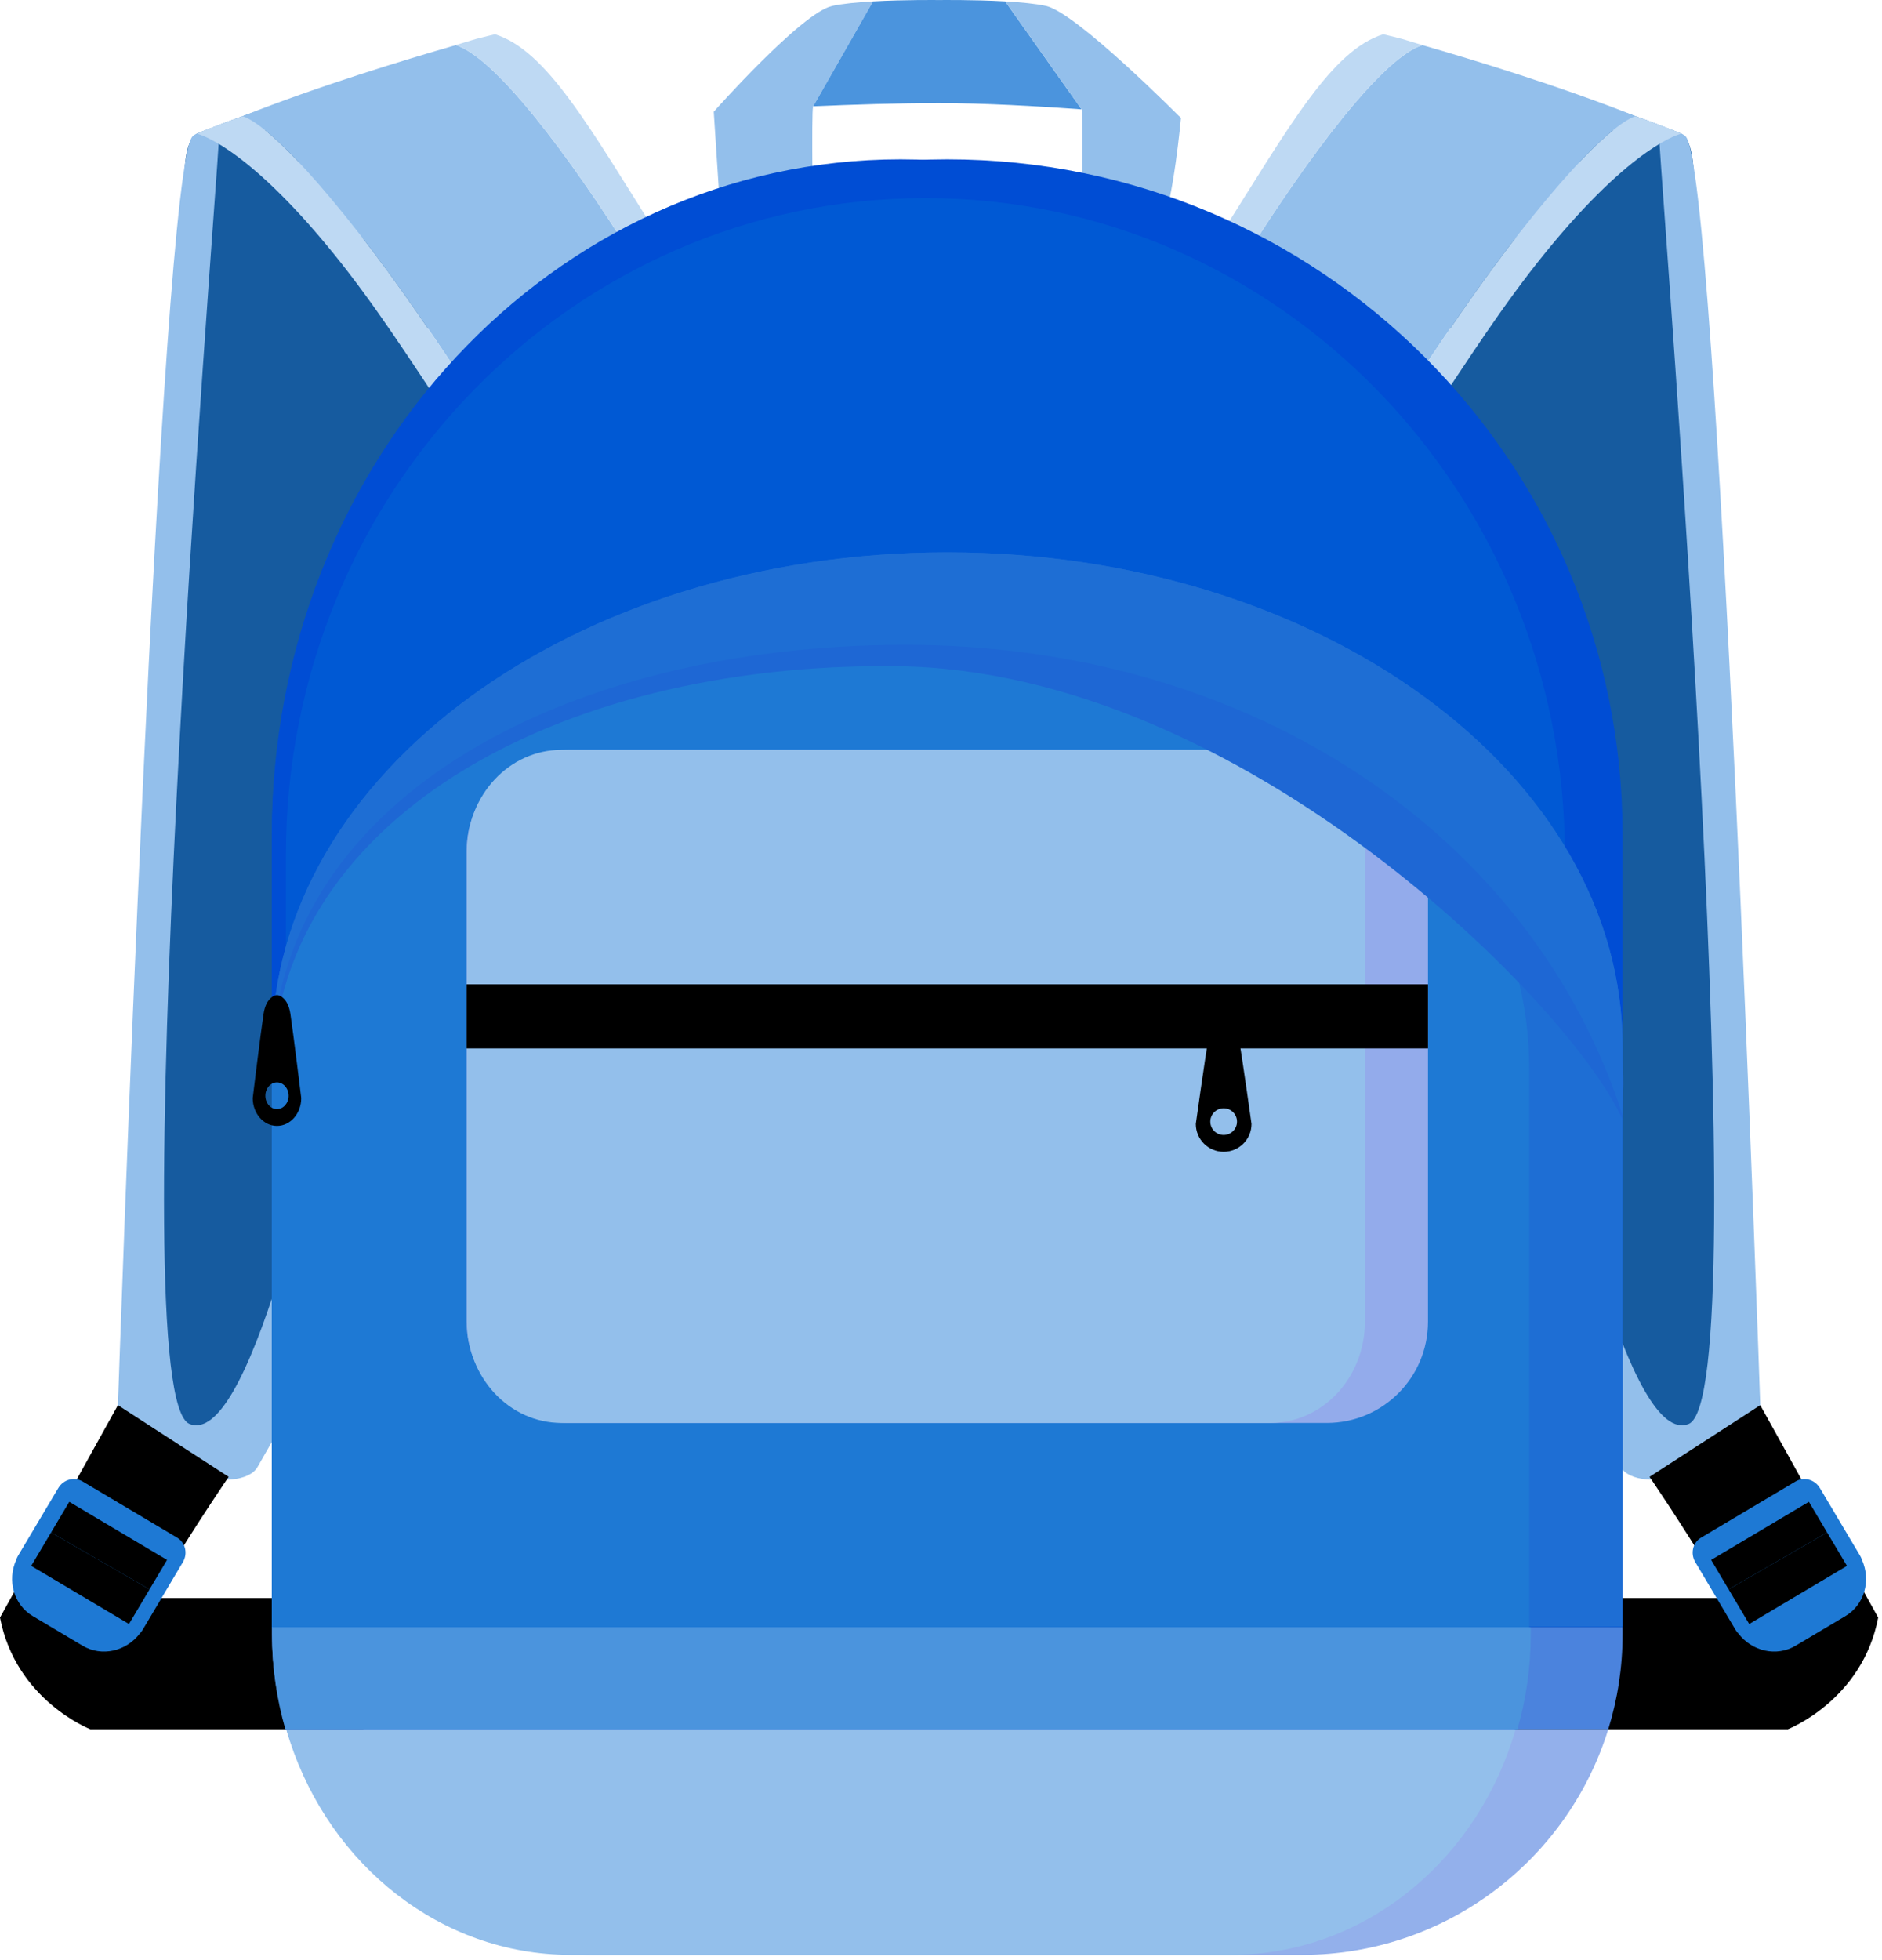 <?xml version="1.0" encoding="UTF-8" standalone="no"?>
<!DOCTYPE svg PUBLIC "-//W3C//DTD SVG 1.1//EN" "http://www.w3.org/Graphics/SVG/1.1/DTD/svg11.dtd">
<svg width="100%" height="100%" viewBox="0 0 145 151" version="1.1" xmlns="http://www.w3.org/2000/svg" xmlns:xlink="http://www.w3.org/1999/xlink" xml:space="preserve" xmlns:serif="http://www.serif.com/" style="fill-rule:evenodd;clip-rule:evenodd;stroke-linejoin:round;stroke-miterlimit:2;">
    <g transform="matrix(1,0,0,1,-211.785,-41.293)">
        <g transform="matrix(1,0,0,1,178.666,1.6)">
            <g transform="matrix(1,0,0,1,5.551,6.902)">
                <path d="M64.496,65.074C64.496,65.074 62.704,62.153 60.526,58.624C60.603,54.931 60.307,52.816 59.465,52.565L57.504,53.742C55.136,49.929 53.032,46.58 52.841,46.41C52.602,46.197 56.835,40.823 54.244,40.009C51.922,39.28 42.736,43.091 42.736,43.091C41.189,43.992 41.724,49.829 42.736,55.806C42.734,55.832 38.841,118.644 38.789,136.25C38.775,141.035 37.701,146.077 40.698,146.973C43.695,147.868 46.851,146.165 47.747,143.167C47.747,143.167 54.809,121.031 55.474,113.362C57.211,93.343 59.217,76.812 60.092,66.062C62.65,65.479 64.496,65.074 64.496,65.074Z" style="fill:rgb(22,91,159);fill-rule:nonzero;"/>
            </g>
        </g>
        <g transform="matrix(1,0,0,1,178.666,1.6)">
            <g transform="matrix(1,0,0,1,5.551,6.902)">
                <path d="M50.956,48.066C51.772,49.224 61.202,53.57 65.098,59.903C62.633,60.639 50.845,145.882 42.176,142.477C36.787,140.36 44.116,49.398 44.436,43.517C47.211,42.416 50.251,43.009 52.031,42.618C51.722,43.22 51.365,43.826 51.191,44.119C50.654,45.028 49.678,46.681 50.956,48.066ZM47.409,145.79C76.967,94.877 71.513,58.49 71.061,58.086C70.822,57.874 56.835,40.823 54.244,40.009C51.922,39.28 42.736,43.091 42.736,43.091C42.685,43.121 42.542,43.159 42.411,43.287C39.886,45.766 36.654,141.027 36.654,141.027C38.277,146.548 46.134,147.987 47.409,145.79Z" style="fill:rgb(147,191,235);fill-rule:nonzero;"/>
            </g>
        </g>
        <g transform="matrix(1,0,0,1,178.666,1.6)">
            <g transform="matrix(1,0,0,1,5.551,6.902)">
                <path d="M34.533,165.993L55.567,165.993L55.567,155.882L28.785,155.882L34.533,165.993Z" style="fill-rule:nonzero;"/>
            </g>
        </g>
        <g transform="matrix(1,0,0,1,178.666,1.6)">
            <g transform="matrix(1,0,0,1,5.551,6.902)">
                <path d="M45.185,146.548C45.185,146.548 35.65,160.443 34.533,165.993C34.533,165.993 28.785,163.766 27.568,157.389L36.654,141.027L45.185,146.548Z" style="fill-rule:nonzero;"/>
            </g>
        </g>
        <g transform="matrix(1,0,0,1,178.666,1.6)">
            <g transform="matrix(1,0,0,1,5.551,6.902)">
                <path d="M39.092,155.215L37.505,157.884L29.973,153.407L31.504,150.832L32.906,148.472L40.438,152.949L39.092,155.215Z" style="fill:url(#_Linear1);"/>
            </g>
        </g>
        <g transform="matrix(1,0,0,1,178.666,1.6)">
            <g transform="matrix(1,0,0,1,5.551,6.902)">
                <path d="M41.658,153.119L38.6,158.265L38.597,158.27L38.596,158.27L38.552,158.345C38.495,158.44 38.427,158.525 38.353,158.601C37.299,159.99 35.409,160.434 33.934,159.558L30.094,157.275C28.619,156.399 28.106,154.526 28.821,152.936C28.854,152.836 28.895,152.735 28.952,152.639L32.058,147.414C32.452,146.751 33.287,146.521 33.923,146.898L41.219,151.235C41.855,151.612 42.052,152.457 41.658,153.119Z" style="fill:rgb(30,121,212);fill-rule:nonzero;"/>
            </g>
        </g>
        <g transform="matrix(1,0,0,1,178.666,1.6)">
            <g transform="matrix(1,0,0,1,5.551,6.902)">
                <path d="M32.906,148.472L40.438,152.949L39.092,155.215L31.504,150.832L32.906,148.472Z" style="fill-rule:nonzero;"/>
            </g>
        </g>
        <g transform="matrix(1,0,0,1,178.666,1.6)">
            <g transform="matrix(1,0,0,1,5.551,6.902)">
                <path d="M39.092,155.215L37.505,157.884L29.973,153.407L31.504,150.832L39.092,155.215Z" style="fill-rule:nonzero;"/>
            </g>
        </g>
        <g transform="matrix(1,0,0,1,178.666,1.6)">
            <g transform="matrix(1,0,0,1,5.551,6.902)">
                <path d="M55.224,50.759C58.413,54.838 61.244,59.095 64.242,63.601C64.525,64.027 64.813,64.457 65.098,64.885L81.015,59.903C79.329,57.338 77.741,54.825 76.242,52.448C71.425,44.81 65.784,37.241 62.686,36.267C58.831,37.373 52.072,39.43 46.228,41.75C46.234,41.748 46.251,41.741 46.251,41.741C46.678,41.859 48.968,42.757 55.224,50.759Z" style="fill:rgb(147,191,235);fill-rule:nonzero;"/>
            </g>
        </g>
        <g transform="matrix(1,0,0,1,178.666,1.6)">
            <g transform="matrix(1,0,0,1,5.551,6.902)">
                <path d="M76.242,52.448C77.741,54.825 79.329,57.338 81.015,59.903L83.501,59.125C81.676,56.366 79.969,53.66 78.361,51.112C72.864,42.396 69.682,36.683 65.706,35.432C65.706,35.432 64.612,35.69 64.251,35.79C63.857,35.899 62.685,36.267 62.685,36.267L62.686,36.267C65.784,37.241 71.425,44.81 76.242,52.448Z" style="fill:rgb(190,217,243);fill-rule:nonzero;"/>
            </g>
        </g>
        <g transform="matrix(1,0,0,1,178.666,1.6)">
            <g transform="matrix(1,0,0,1,5.551,6.902)">
                <path d="M64.242,63.601C61.244,59.095 58.413,54.838 55.224,50.759C48.968,42.757 46.678,41.859 46.251,41.741C46.251,41.741 46.234,41.748 46.228,41.75C46.103,41.794 44.782,42.267 44.366,42.427C43.924,42.596 42.736,43.091 42.736,43.091C42.736,43.091 46.393,43.852 53.25,52.302C56.452,56.248 59.186,60.523 62.156,64.989C62.306,65.214 62.456,65.44 62.607,65.665L65.098,64.885C64.813,64.457 64.525,64.027 64.242,63.601Z" style="fill:rgb(190,217,243);fill-rule:nonzero;"/>
            </g>
        </g>
        <g transform="matrix(1,0,0,1,178.666,1.6)">
            <g transform="matrix(1,0,0,1,5.551,6.902)">
                <path d="M135.346,65.074C135.346,65.074 137.137,62.153 139.316,58.624C139.239,54.931 139.535,52.816 140.377,52.565L142.338,53.742C144.706,49.929 146.81,46.58 147.001,46.41C147.239,46.197 143.007,40.823 145.598,40.009C147.92,39.28 157.106,43.091 157.106,43.091C158.653,43.992 158.118,49.829 157.106,55.806C157.108,55.832 161,118.644 161.053,136.25C161.067,141.035 162.141,146.077 159.144,146.973C156.146,147.868 152.99,146.165 152.095,143.167C152.095,143.167 145.033,121.031 144.368,113.362C142.631,93.343 140.624,76.812 139.75,66.062C137.192,65.479 135.346,65.074 135.346,65.074Z" style="fill:rgb(22,91,159);fill-rule:nonzero;"/>
            </g>
        </g>
        <g transform="matrix(1,0,0,1,178.666,1.6)">
            <g transform="matrix(1,0,0,1,5.551,6.902)">
                <path d="M148.651,44.119C148.477,43.826 148.12,43.22 147.811,42.618C149.59,43.009 152.631,42.416 155.406,43.517C155.726,49.398 163.055,140.36 157.666,142.477C148.997,145.882 137.209,60.639 134.744,59.903C138.64,53.57 148.07,49.224 148.886,48.066C150.164,46.681 149.188,45.028 148.651,44.119ZM163.188,141.027C163.188,141.027 159.956,45.766 157.431,43.287C157.3,43.159 157.157,43.121 157.106,43.091C157.106,43.091 147.92,39.28 145.598,40.009C143.007,40.823 129.02,57.874 128.781,58.086C128.328,58.49 122.875,94.877 152.433,145.79C153.708,147.987 161.565,146.548 163.188,141.027Z" style="fill:rgb(147,191,235);fill-rule:nonzero;"/>
            </g>
        </g>
        <g transform="matrix(1,0,0,1,178.666,1.6)">
            <g transform="matrix(1,0,0,1,5.551,6.902)">
                <path d="M165.309,165.993L144.275,165.993L144.275,155.882L171.057,155.882L165.309,165.993Z" style="fill-rule:nonzero;"/>
            </g>
        </g>
        <g transform="matrix(1,0,0,1,178.666,1.6)">
            <g transform="matrix(1,0,0,1,5.551,6.902)">
                <path d="M154.657,146.548C154.657,146.548 164.192,160.443 165.309,165.993C165.309,165.993 171.057,163.766 172.274,157.389L163.188,141.027L154.657,146.548Z" style="fill-rule:nonzero;"/>
            </g>
        </g>
        <g transform="matrix(1,0,0,1,178.666,1.6)">
            <g transform="matrix(1,0,0,1,5.551,6.902)">
                <path d="M159.404,152.949L166.935,148.472L168.338,150.832L169.868,153.407L162.337,157.884L160.75,155.215L159.404,152.949Z" style="fill:url(#_Linear2);"/>
            </g>
        </g>
        <g transform="matrix(1,0,0,1,178.666,1.6)">
            <g transform="matrix(1,0,0,1,5.551,6.902)">
                <path d="M158.623,151.235L165.919,146.898C166.555,146.521 167.39,146.751 167.783,147.414L170.889,152.639C170.947,152.735 170.988,152.836 171.021,152.936C171.736,154.526 171.222,156.399 169.748,157.275L165.908,159.558C164.433,160.434 162.543,159.99 161.489,158.601C161.415,158.525 161.347,158.44 161.29,158.345L161.242,158.265L158.184,153.119C157.79,152.457 157.987,151.612 158.623,151.235Z" style="fill:rgb(30,121,212);fill-rule:nonzero;"/>
            </g>
        </g>
        <g transform="matrix(1,0,0,1,178.666,1.6)">
            <g transform="matrix(1,0,0,1,5.551,6.902)">
                <path d="M166.935,148.472L159.404,152.949L160.75,155.215L168.338,150.832L166.935,148.472Z" style="fill-rule:nonzero;"/>
            </g>
        </g>
        <g transform="matrix(1,0,0,1,178.666,1.6)">
            <g transform="matrix(1,0,0,1,5.551,6.902)">
                <path d="M160.75,155.215L162.337,157.884L169.868,153.407L168.338,150.832L160.75,155.215Z" style="fill-rule:nonzero;"/>
            </g>
        </g>
        <g transform="matrix(1,0,0,1,178.666,1.6)">
            <g transform="matrix(1,0,0,1,5.551,6.902)">
                <path d="M144.618,50.759C141.429,54.838 138.597,59.095 135.6,63.601C135.316,64.027 135.029,64.457 134.744,64.885L118.827,59.903C120.513,57.338 122.101,54.825 123.6,52.448C128.417,44.81 134.058,37.241 137.156,36.267C141.011,37.373 147.77,39.43 153.614,41.75C153.608,41.748 153.591,41.741 153.591,41.741C153.164,41.859 150.874,42.757 144.618,50.759Z" style="fill:rgb(147,191,235);fill-rule:nonzero;"/>
            </g>
        </g>
        <g transform="matrix(1,0,0,1,178.666,1.6)">
            <g transform="matrix(1,0,0,1,5.551,6.902)">
                <path d="M123.6,52.448C122.101,54.825 120.513,57.338 118.827,59.903L116.341,59.125C118.166,56.366 119.873,53.66 121.48,51.112C126.978,42.396 130.16,36.683 134.136,35.432C134.136,35.432 135.23,35.69 135.591,35.79C135.985,35.899 137.157,36.267 137.157,36.267L137.156,36.267C134.058,37.241 128.417,44.81 123.6,52.448Z" style="fill:rgb(190,217,243);fill-rule:nonzero;"/>
            </g>
        </g>
        <g transform="matrix(1,0,0,1,178.666,1.6)">
            <g transform="matrix(1,0,0,1,5.551,6.902)">
                <path d="M135.6,63.601C138.597,59.095 141.429,54.838 144.618,50.759C150.874,42.757 153.164,41.859 153.591,41.741C153.591,41.741 153.608,41.748 153.614,41.75C153.739,41.794 155.06,42.267 155.476,42.427C155.918,42.596 157.106,43.091 157.106,43.091C157.106,43.091 153.448,43.852 146.592,52.302C143.39,56.248 140.656,60.523 137.686,64.989C137.536,65.214 137.385,65.44 137.235,65.665L134.744,64.885C135.029,64.457 135.316,64.027 135.6,63.601Z" style="fill:rgb(190,217,243);fill-rule:nonzero;"/>
            </g>
        </g>
        <g transform="matrix(1,0,0,1,178.666,1.6)">
            <g transform="matrix(1,0,0,1,5.551,6.902)">
                <path d="M117.015,50.54L110.902,50.487C110.902,50.487 111.046,41.475 110.902,40.993C110.902,40.993 117.158,40.504 118.555,41.883C118.555,41.883 117.994,48.124 117.015,50.54Z" style="fill:rgb(147,191,235);fill-rule:nonzero;"/>
            </g>
        </g>
        <g transform="matrix(1,0,0,1,178.666,1.6)">
            <g transform="matrix(1,0,0,1,5.551,6.902)">
                <path d="M83.155,50.52L90.212,50.487C90.212,50.487 90.069,41.475 90.212,40.993C90.212,40.993 85.98,39.371 82.559,41.399L83.155,50.52Z" style="fill:rgb(147,191,235);fill-rule:nonzero;"/>
            </g>
        </g>
        <g transform="matrix(1,0,0,1,178.666,1.6)">
            <g transform="matrix(1,0,0,1,5.551,6.902)">
                <path d="M91.673,33.253C89.305,33.787 82.559,41.399 82.559,41.399C82.559,41.399 85.9,41.169 90.22,40.979L94.83,32.899C93.62,32.967 92.455,33.076 91.673,33.253Z" style="fill:rgb(147,191,235);fill-rule:nonzero;"/>
            </g>
        </g>
        <g transform="matrix(1,0,0,1,178.666,1.6)">
            <g transform="matrix(1,0,0,1,5.551,6.902)">
                <path d="M99.921,32.795C99.921,32.795 97.283,32.761 94.83,32.899L90.22,40.979C93.243,40.847 96.745,40.734 99.921,40.734C103.362,40.734 107.439,40.963 110.902,41.216L105.012,32.899C102.558,32.761 99.921,32.795 99.921,32.795Z" style="fill:rgb(75,148,221);fill-rule:nonzero;"/>
            </g>
        </g>
        <g transform="matrix(1,0,0,1,178.666,1.6)">
            <g transform="matrix(1,0,0,1,5.551,6.902)">
                <path d="M108.169,33.253C107.387,33.076 106.221,32.967 105.012,32.899L110.902,41.216C115.203,41.53 118.555,41.883 118.555,41.883C118.555,41.883 110.537,33.787 108.169,33.253Z" style="fill:rgb(147,191,235);fill-rule:nonzero;"/>
            </g>
        </g>
        <g transform="matrix(1,0,0,1,178.666,1.6)">
            <g transform="matrix(1,0,0,1,5.551,6.902)">
                <path d="M152.582,158.131L152.582,97.092C152.582,68.358 129.287,45.064 100.553,45.064C71.818,45.064 48.524,68.358 48.524,97.092L48.525,135.053L48.525,158.133L152.582,158.131Z" style="fill:rgb(0,77,212);fill-rule:nonzero;"/>
            </g>
        </g>
        <g transform="matrix(1,0,0,1,178.666,1.6)">
            <g transform="matrix(0.931,0,0,1,8.884,6.902)">
                <path d="M152.582,158.131L152.582,97.092C152.582,68.358 129.287,45.064 100.553,45.064C71.818,45.064 48.524,68.358 48.524,97.092L48.525,135.053L48.525,158.133L152.582,158.131Z" style="fill:rgb(0,77,212);fill-rule:nonzero;"/>
            </g>
        </g>
        <g transform="matrix(1,0,0,1,178.666,1.6)">
            <g transform="matrix(0.947,0,0,0.973,9.193,11.105)">
                <path d="M152.582,158.131L152.582,97.092C152.582,68.358 129.287,45.064 100.553,45.064C71.818,45.064 48.524,68.358 48.524,97.092L48.525,135.053L48.525,158.133L152.582,158.131Z" style="fill:rgb(0,89,212);fill-rule:nonzero;"/>
            </g>
        </g>
        <g transform="matrix(1,0,0,1,178.666,1.6)">
            <g transform="matrix(1,0,0,0.732,5.551,49.254)">
                <path d="M152.582,158.131L152.582,97.092C152.582,68.358 129.287,45.064 100.553,45.064C71.818,45.064 48.524,68.358 48.524,97.092L48.525,135.053L48.525,158.133L152.582,158.131Z" style="fill:rgb(30,110,212);fill-rule:nonzero;"/>
            </g>
        </g>
        <g transform="matrix(1,0,0,1,178.666,1.6)">
            <g transform="matrix(0.931,0,0,0.706,8.884,53.443)">
                <path d="M152.582,158.131L152.582,97.092C152.582,68.358 129.287,45.064 100.553,45.064C71.818,45.064 48.524,68.358 48.524,97.092L48.525,135.053L48.525,158.133L152.582,158.131Z" style="fill:rgb(30,121,212);fill-rule:nonzero;"/>
            </g>
        </g>
        <g transform="matrix(1,0,0,1,178.666,1.6)">
            <g transform="matrix(1,0,0,1,5.551,6.902)">
                <path d="M72.117,183.345C72.482,183.361 72.847,183.373 73.216,183.373L127.89,183.373C128.259,183.373 128.625,183.361 128.989,183.345C139.597,182.88 148.464,175.724 151.478,165.993L49.629,165.993C52.642,175.724 61.509,182.88 72.117,183.345Z" style="fill:rgb(147,176,235);fill-rule:nonzero;"/>
            </g>
        </g>
        <g transform="matrix(1,0,0,1,178.666,1.6)">
            <g transform="matrix(0.93,0,0,1,9.016,6.902)">
                <path d="M72.117,183.345C72.482,183.361 72.847,183.373 73.216,183.373L127.89,183.373C128.259,183.373 128.625,183.361 128.989,183.345C139.597,182.88 148.464,175.724 151.478,165.993L49.629,165.993C52.642,175.724 61.509,182.88 72.117,183.345Z" style="fill:rgb(147,191,235);fill-rule:nonzero;"/>
            </g>
        </g>
        <g transform="matrix(1,0,0,1,178.666,1.6)">
            <g transform="matrix(1,0,0,1,5.551,6.902)">
                <path d="M48.524,158.133L48.524,158.685L48.524,158.133Z" style="fill:rgb(247,192,3);fill-rule:nonzero;"/>
            </g>
        </g>
        <g transform="matrix(1,0,0,1,178.666,1.6)">
            <g transform="matrix(1,0,0,1,5.551,6.902)">
                <path d="M48.524,158.133L48.524,158.685C48.525,161.23 48.913,163.683 49.629,165.993L151.478,165.993C152.194,163.682 152.582,161.228 152.582,158.682L152.582,158.133L48.524,158.133Z" style="fill:rgb(75,131,221);fill-rule:nonzero;"/>
            </g>
        </g>
        <g transform="matrix(1,0,0,1,178.666,1.6)">
            <g transform="matrix(0.932,0,0,1,8.851,6.902)">
                <path d="M48.524,158.133L48.524,158.685C48.525,161.23 48.913,163.683 49.629,165.993L151.478,165.993C152.194,163.682 152.582,161.228 152.582,158.682L152.582,158.133L48.524,158.133Z" style="fill:rgb(75,148,221);fill-rule:nonzero;"/>
            </g>
        </g>
        <g transform="matrix(1,0,0,1,178.666,1.6)">
            <g transform="matrix(1,0,0,1,5.551,6.902)">
                <path d="M137.588,134.6C137.588,138.906 134.097,142.397 129.791,142.397L71.315,142.397C67.009,142.397 63.518,138.906 63.518,134.6L63.518,98.346C63.518,94.04 67.009,90.549 71.315,90.549L129.791,90.549C134.097,90.549 137.588,94.04 137.588,98.346L137.588,134.6Z" style="fill:rgb(147,171,235);fill-rule:nonzero;"/>
            </g>
        </g>
        <g transform="matrix(1,0,0,1,178.666,1.6)">
            <g transform="matrix(0.934,0,0,1,9.771,6.902)">
                <path d="M137.588,134.6C137.588,138.906 134.097,142.397 129.791,142.397L71.315,142.397C67.009,142.397 63.518,138.906 63.518,134.6L63.518,98.346C63.518,94.04 67.009,90.549 71.315,90.549L129.791,90.549C134.097,90.549 137.588,94.04 137.588,98.346L137.588,134.6Z" style="fill:rgb(147,191,235);fill-rule:nonzero;"/>
            </g>
        </g>
        <g transform="matrix(1,0,0,1,178.666,1.6)">
            <g transform="matrix(1,0,0,1,5.551,6.902)">
                <rect x="63.518" y="108.611" width="74.07" height="4.938" style="fill-rule:nonzero;"/>
            </g>
        </g>
        <g transform="matrix(1,0,0,1,178.666,1.6)">
            <g transform="matrix(0.986,0,0,0.716,6.21,51.774)">
                <path d="M152.582,158.131L154.033,103.468C150.115,91.402 124.421,55.222 97.34,54.797C70.582,54.377 48.524,71.606 48.524,99.3L48.524,97.092C48.524,68.358 71.818,45.064 100.553,45.064C129.287,45.064 154.131,71.057 154.131,99.791L152.582,158.131Z" style="fill:rgb(30,103,212);fill-rule:nonzero;"/>
            </g>
        </g>
        <g transform="matrix(1,0,0,1,178.666,1.6)">
            <g transform="matrix(1,0,0,0.732,5.551,49.254)">
                <path d="M152.582,158.131L152.582,104.301C145.637,74.877 124.1,54.797 97.34,54.797C70.578,54.797 48.524,71.606 48.524,99.3L48.524,97.092C48.524,68.358 71.818,45.064 100.553,45.064C129.287,45.064 152.582,68.358 152.582,97.092L152.582,158.131Z" style="fill:rgb(30,110,212);fill-rule:nonzero;"/>
            </g>
        </g>
        <g transform="matrix(1,0,0,1,178.666,1.6)">
            <g transform="matrix(1,0,0,1,5.551,6.902)">
                <path d="M121.846,120.216C121.278,120.216 120.818,119.756 120.818,119.188C120.818,118.62 121.278,118.16 121.846,118.16C122.414,118.16 122.874,118.62 122.874,119.188C122.874,119.756 122.414,120.216 121.846,120.216ZM123.031,112.872C122.803,111.558 121.931,111.412 121.846,111.436C121.761,111.412 120.888,111.558 120.661,112.872C120.38,114.489 119.7,119.366 119.7,119.366C119.7,120.552 120.661,121.512 121.846,121.512C123.031,121.512 123.992,120.552 123.992,119.366C123.992,119.366 123.311,114.489 123.031,112.872Z" style="fill-rule:nonzero;"/>
            </g>
        </g>
        <g transform="matrix(1,0,0,1,178.666,1.6)">
            <g transform="matrix(0.871,0,0,1,-51.669,4.909)">
                <path d="M121.846,120.216C121.278,120.216 120.818,119.756 120.818,119.188C120.818,118.62 121.278,118.16 121.846,118.16C122.414,118.16 122.874,118.62 122.874,119.188C122.874,119.756 122.414,120.216 121.846,120.216ZM123.031,112.872C122.803,111.558 121.931,111.412 121.846,111.436C121.761,111.412 120.888,111.558 120.661,112.872C120.38,114.489 119.7,119.366 119.7,119.366C119.7,120.552 120.661,121.512 121.846,121.512C123.031,121.512 123.992,120.552 123.992,119.366C123.992,119.366 123.311,114.489 123.031,112.872Z" style="fill-rule:nonzero;"/>
            </g>
        </g>
    </g>
    <defs>
        <linearGradient id="_Linear1" x1="0" y1="0" x2="1" y2="0" gradientUnits="userSpaceOnUse" gradientTransform="matrix(-3.862,5.316,-5.316,-3.862,37.201,150.432)"><stop offset="0" style="stop-color:rgb(168,168,168);stop-opacity:1"/><stop offset="1" style="stop-color:rgb(216,216,216);stop-opacity:1"/></linearGradient>
        <linearGradient id="_Linear2" x1="0" y1="0" x2="1" y2="0" gradientUnits="userSpaceOnUse" gradientTransform="matrix(3.862,-5.316,-5.316,-3.862,162.642,150.432)"><stop offset="0" style="stop-color:rgb(168,168,168);stop-opacity:1"/><stop offset="1" style="stop-color:rgb(216,216,216);stop-opacity:1"/></linearGradient>
    </defs>
</svg>
